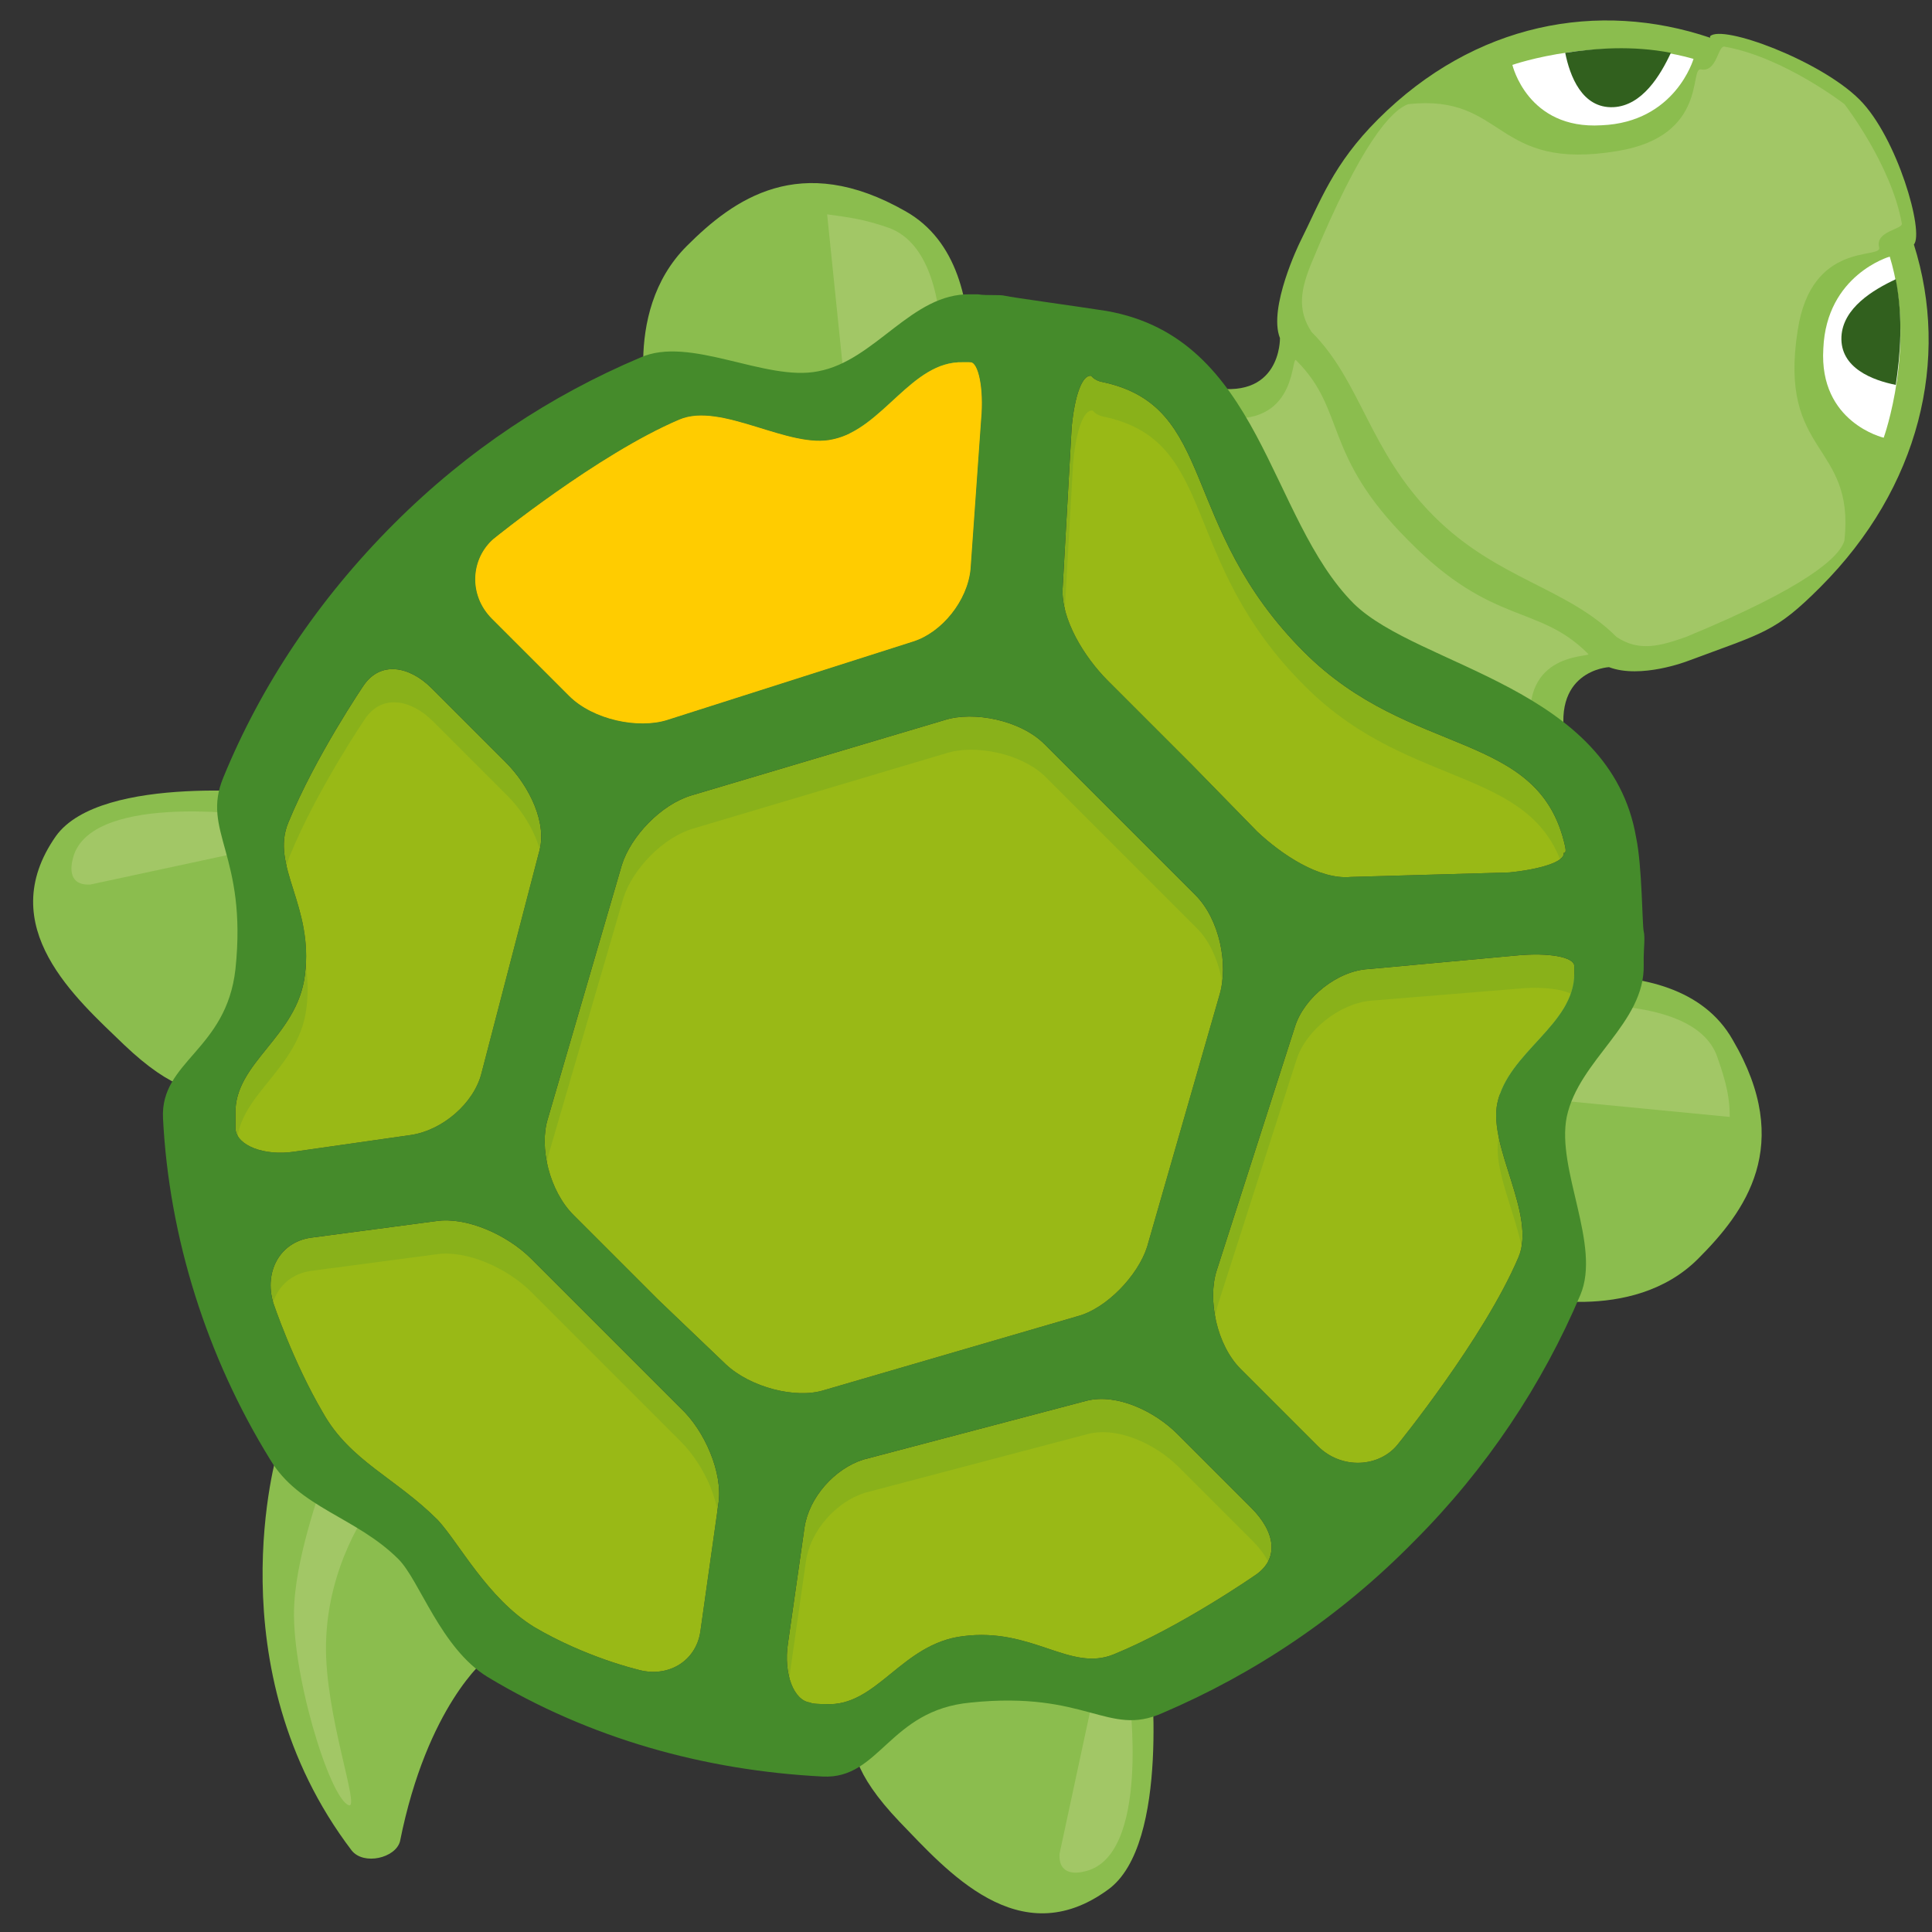 <?xml version="1.0" encoding="utf-8"?>
<!-- Generator: Adobe Illustrator 20.1.0, SVG Export Plug-In . SVG Version: 6.00 Build 0)  -->
<svg version="1.1" id="Layer_2" xmlns="http://www.w3.org/2000/svg" xmlns:xlink="http://www.w3.org/1999/xlink" x="0px" y="0px"
	 width="128px" height="128px" viewBox="0 0 128 128" enable-background="new 0 0 128 128" xml:space="preserve">
<rect x="0" y="0" width="128" height="128" fill="#333333" stroke="none"/>
<g>
	<path fill="#8BBD4E" d="M126.8,16.2C126.8,16.2,126.9,16.2,126.8,16.2c2.4,7.6,0.4,16.1-6.2,22.7c-3,3-3.7,3-8.8,4.9
		c0,0-3.1,1.2-5.2,0.4l0,0l0,0c0,0-4,0.2-2.8,5.3c0.9,4-12.4-2.7-17.1-6.5c-3.8-4.7-10.8-18.3-6.8-17.4c5,1.1,4.9-3.2,4.9-3.2l0,0
		c-0.8-2,1.3-6.3,1.3-6.3c1.4-2.8,2.2-5.2,5.2-8.2c6.4-6.4,14.6-7.9,22-5.4c0,0,0,0,0-0.1c0.8-0.8,7.3,1.6,9.9,4.2
		C125.7,9.1,127.5,15.4,126.8,16.2L126.8,16.2z M63.3,30.5c0,0,3.6-12.6-3.3-16.5c-7-4-11.4-0.8-14.5,2.3C41,20.8,43.1,28,43.1,28
		C50.9,25.9,63.3,30.5,63.3,30.5z M100.8,85.8c0,0,7.3,2,11.7-2.4c3.1-3.1,6.4-7.5,2.3-14.5c-3.9-6.9-16.5-3.3-16.5-3.3
		S103,78,100.8,85.8z M18.7,52.6c0,0-12-1.4-15,2.8c-4.2,6,1.4,10.8,4.5,13.8c6.5,6.2,7.7,1,7.7,1S17.2,60.6,18.7,52.6z M58.6,113
		c0,0-5.2,1.2,1,7.7c3.1,3.2,7.9,8.8,13.8,4.5c4.2-3,2.8-15,2.8-15C68.2,111.7,58.6,113,58.6,113z M18.4,96.1c0,0-4.3,14.4,4.9,26.5
		c0.8,1,2.9,0.5,3.2-0.6c1.8-9,5.7-12.1,5.7-12.1l-4-8.7L18.4,96.1z"/>
	<path fill="#A2C766" d="M86.9,22c-1-1.5-0.7-2.9,0-4.6c3.3-8,5.3-10.1,6.4-10.5c6.5-0.7,5.6,4.5,13.9,3.1c6-1,4.7-5.6,5.5-5.4
		c1.1,0.2,1.1-1.7,1.6-1.5c3.9,0.7,7.9,3.8,7.9,3.8s3.1,4,3.8,7.9c0.1,0.4-1.8,0.5-1.5,1.6c0.2,0.8-4.5-0.5-5.4,5.5
		c-1.3,8.3,3.8,7.4,3.1,13.9c-0.3,1.1-2.5,3.1-10.5,6.4c-1.7,0.6-3.1,1-4.6,0c-3.3-3.3-7.9-3.8-12.1-8C90.7,29.9,90.2,25.3,86.9,22z
		 M87.9,41.1c4.1,4.4,13.8,10.8,13.5,6.8c-0.4-4.9,4.3-4.3,3.8-4.6c-3.3-3.3-6.3-1.8-11.9-7.5c-5.7-5.7-4.1-8.6-7.4-11.9
		c-0.4-0.6,0.2,4.2-4.6,3.8C77.2,27.3,83.5,37,87.9,41.1z M56.4,29.8c3.2-0.1,5.5,0.4,5.5,0.4s2.4-13.1-3-15.1
		c-1.7-0.6-2.7-0.7-4.1-0.9L56.4,29.8z M114.6,74c0-1.2-0.2-2.2-0.8-3.9c-1.7-5.3-15-3.1-15-3.1s0.5,2.3,0.3,5.5L114.6,74z
		 M16.7,56.3c0-2.9-0.7,0.8-0.1-2.3c0,0-10.9-1.5-11.8,3c-0.1,0.4-0.3,1.7,1.2,1.6L16.7,56.3z M70.2,122.8c-0.1,1.5,1.2,1.3,1.6,1.2
		c4.5-0.9,3-11.8,3-11.8c-3,0.6,0.6-0.2-2.3-0.1L70.2,122.8z M19.5,106.2c-0.3,4.3,2.3,12.9,3.6,13.4c0.8,0.3-1.6-6-1.5-10.7
		c0.1-5.3,2.9-9,2.9-9l-3-2C21.5,97.9,19.7,102.7,19.5,106.2z"/>
	<g id="shell_3_">
		<g enable-background="new    ">
			<path fill="#89B11A" d="M43.6,86.1L38,80.5c-1.6-1.6-2.3-4.5-1.7-6.4l4.9-16.8c0.6-1.9,2.6-4,4.6-4.6l16.8-5c1.9-0.6,5,0,6.6,1.6
				l5.6,5.6l4.4,4.4c1.6,1.6,2.2,4.6,1.6,6.6L76,82.6c-0.6,1.9-2.7,4.1-4.6,4.6l-16.8,4.9c-1.9,0.6-4.9-0.2-6.5-1.7L43.6,86.1"/>
			<path fill="#89B11A" d="M79,50.7l-5.6-5.6c-1.6-1.6-3.1-4.1-3-6.1L71,28.3c0.2-2.1,0.7-3.5,1.3-3.4c0,0,0.2,0.3,0.7,0.4
				c7.7,1.6,5,9.5,13.4,17.9c7.1,7.1,15.6,5.1,17.3,12.9c0.1,0.5-0.1,0.4-0.1,0.4c0.1,0.6-1.6,1.1-3.6,1.3l-10.5,0.3
				c-2.1,0.2-4.6-1.5-6.2-3L79,50.7L79,50.7z"/>
			<path fill="#89B11A" d="M29,100.7c-2.8-2.8-5.8-3.9-7.6-7.1c-2-3.4-3.3-7.3-3.3-7.3c-0.6-2,0.4-4,2.5-4.3l8.3-1.1
				c2-0.3,4.7,0.9,6.3,2.5l5.6,5.6l4.3,4.3c1.6,1.5,2.8,4.3,2.5,6.3l-1.2,8.5c-0.3,2-2.2,3.1-4.2,2.5c0,0-3.4-0.8-6.8-2.8
				C32.3,105.9,30.4,102.2,29,100.7z"/>
			<path fill="#89B11A" d="M100.5,63.3c2.1-0.2,3.8,0.1,3.8,0.7c0,0,0,0,0,0.5c0,3.4-4.4,5.2-5.1,8.6c-0.6,2.9,2.6,7.4,1.4,10.2
				c-2.3,5.4-8,12.4-8,12.4c-1.2,1.5-3.7,1.7-5.3,0.1l-5.1-5.1c-1.6-1.6-2.2-4.6-1.6-6.5L85.8,68c0.6-1.9,2.8-3.7,4.9-3.8
				L100.5,63.3z"/>
			<path fill="#89B11A" d="M64.3,37.7c-0.2,2.1-1.9,4.2-3.8,4.8l-16.3,5.2c-1.9,0.6-4.9,0-6.5-1.6L32.6,41c-1.6-1.6-1.4-4,0.1-5.3
				c0,0,6.9-5.6,12.3-7.9c2.8-1.2,7.3,2,10.2,1.3c3.3-0.7,5.2-5.2,8.6-5.1c0.5,0,0.5,0,0.5,0c0.5,0,0.9,1.7,0.7,3.8L64.3,37.7z"/>
			<path fill="#89B11A" d="M31.9,71.1c-0.5,2-2.6,3.8-4.7,4.1l-7.7,1.1c-2,0.3-3.8-0.4-3.9-1.5c0,0,0,0,0-1
				c-0.1-3.4,4.1-5.1,4.6-9.2c0.6-4.6-2.3-7.2-1.1-10.1c1.8-4.4,5-9.1,5-9.1c1.1-1.6,3-1.3,4.5,0.2l4.9,4.9c1.6,1.6,2.8,4.1,2.2,6
				L31.9,71.1z"/>
			<path fill="#89B11A" d="M72,92.8c2-0.5,4.5,0.7,6,2.2l4.9,4.9c1.6,1.6,1.9,3.4,0.2,4.5c0,0-4.9,3.4-9.3,5.2
				c-2.9,1.2-5.4-1.8-10-1.2c-4.1,0.5-5.7,4.7-9.1,4.5c-1,0-1-0.1-1-0.1c-1.1-0.1-1.8-1.9-1.5-3.9l1.1-7.7c0.3-2,2-3.9,3.9-4.5
				L72,92.8z"/>
		</g>
		<g opacity="0.15">
			<path fill="#F3E400" d="M43.7,88.3l-5.6-5.6c-1.6-1.6-2.3-4.5-1.7-6.4l4.9-16.8c0.6-1.9,2.6-4,4.6-4.6l16.8-5
				c1.9-0.6,5,0,6.6,1.6l5.6,5.6l4.4,4.4c1.6,1.6,2.1,4.6,1.6,6.6l-4.8,16.7c-0.6,1.9-2.7,4.1-4.6,4.6l-16.8,4.9
				c-1.9,0.6-4.9-0.2-6.5-1.7L43.7,88.3"/>
			<path fill="#F3E400" d="M79.1,52.9l-5.6-5.6c-1.6-1.6-3.1-4.1-3-6.1l0.6-10.6c0.2-2.1,0.7-3.5,1.3-3.4c0,0,0.2,0.3,0.7,0.4
				c7.7,1.6,4.9,9.5,13.4,17.9c7.1,7.1,15.6,5.1,17.3,12.9c0.1,0.5-0.1,0.4-0.1,0.4c0.1,0.6-1.6,1.1-3.6,1.3l-10.5,0.3
				c-2.1,0.2-4.6-1.5-6.2-3L79.1,52.9L79.1,52.9z"/>
			<path fill="#F3E400" d="M29,102.9c-2.8-2.8-5.8-3.9-7.6-7.1c-2-3.4-3.3-7.3-3.3-7.3c-0.6-2,0.4-4,2.5-4.3l8.3-1.1
				c2-0.3,4.7,0.9,6.3,2.5l5.6,5.6l4.3,4.3c1.6,1.6,2.8,4.3,2.5,6.3l-1.2,8.5c-0.3,2-2.2,3.1-4.2,2.5c0,0-3.4-0.8-6.8-2.8
				C32.3,108.1,30.4,104.3,29,102.9z"/>
			<path fill="#F3E400" d="M100.6,65.5c2.1-0.2,3.8,0.2,3.8,0.7c0,0,0,0,0,0.5c0,3.4-4.4,5.2-5.1,8.6c-0.6,2.9,2.6,7.4,1.4,10.2
				c-2.3,5.4-8,12.4-8,12.4c-1.2,1.5-3.7,1.7-5.3,0.1l-5.1-5.1c-1.6-1.6-2.2-4.6-1.6-6.5l5.2-16.2c0.6-1.9,2.8-3.7,4.9-3.9
				L100.6,65.5z"/>
			<path fill="#F3E400" d="M64.4,39.9c-0.2,2.1-1.9,4.2-3.8,4.8L44.3,50c-1.9,0.6-4.9,0-6.5-1.6l-5.1-5.1c-1.6-1.6-1.4-4,0.1-5.3
				c0,0,6.9-5.6,12.3-7.9c2.8-1.2,7.3,2,10.2,1.3c3.4-0.7,5.2-5.2,8.6-5.2c0.5,0,0.5,0,0.5,0c0.6,0,0.9,1.7,0.7,3.8L64.4,39.9z"/>
			<path fill="#F3E400" d="M32,73.3c-0.5,2-2.6,3.8-4.7,4.1l-7.7,1.1c-2,0.3-3.8-0.4-3.9-1.5c0,0,0,0,0-1c-0.1-3.4,4.1-5.1,4.6-9.2
				c0.6-4.6-2.3-7.2-1.1-10.1c1.8-4.4,5-9.1,5-9.1c1.1-1.6,3-1.3,4.5,0.2l4.9,4.9c1.6,1.6,2.8,4.1,2.2,6L32,73.3z"/>
			<path fill="#F3E400" d="M72.1,95c2-0.5,4.5,0.7,6,2.2l4.9,4.9c1.6,1.6,1.9,3.4,0.2,4.5c0,0-4.9,3.4-9.3,5.2
				c-2.9,1.2-5.4-1.8-10-1.2c-4.1,0.5-5.7,4.7-9.1,4.5c-1,0-1-0.1-1-0.1c-1.1-0.1-1.8-1.9-1.5-3.9l1.1-7.7c0.3-2,2-3.9,3.9-4.5
				L72.1,95z"/>
		</g>
		<path fill="#458B2B" d="M26.4,103.3c1.4,1.4,2.8,5.9,5.9,7.8c6.8,4.1,14.4,6.2,22.2,6.6c3.8,0.2,4.4-4.4,9.8-4.9
			c7.7-0.8,9.1,2.3,12.7,0.7c6.1-2.6,11.8-6.4,16.7-11.4c4.8-4.8,8.5-10.4,11-16.3c1.4-3.3-1.6-8.3-0.9-11.8
			c0.8-3.8,5.2-6.2,5.1-10.1c0-0.5,0-0.5,0-0.5c0-0.5,0.1-1.3,0-1.7s-0.1-4.3-0.5-6.2C106.7,45.5,94,44.2,89.7,40
			c-5.7-5.7-6.1-17.6-16.4-19.4c-1.9-0.3-6.3-0.9-6.7-1c-0.4-0.1-1.2,0-1.8-0.1c0,0,0,0-0.5,0c-3.9-0.1-6.3,4.4-10.1,5.1
			c-3.5,0.7-8.5-2.4-11.8-0.9c-5.9,2.5-11.4,6.1-16.3,11c-5,5-8.8,10.7-11.3,16.8c-1.5,3.6,1.6,5.1,0.8,12.7c-0.6,5.4-5,6.1-4.8,9.9
			c0.4,7.9,2.9,15.8,7.1,22.6C19.8,99.9,23.6,100.5,26.4,103.3z M43.6,86.1L38,80.5c-1.6-1.6-2.3-4.5-1.7-6.4l4.9-16.8
			c0.6-1.9,2.6-4,4.6-4.6l16.8-5c1.9-0.6,5,0,6.6,1.6l5.6,5.6l4.4,4.4c1.6,1.6,2.2,4.6,1.6,6.6L76,82.6c-0.6,1.9-2.7,4.1-4.6,4.6
			l-16.8,4.9c-1.9,0.6-4.9-0.2-6.5-1.7L43.6,86.1 M79,50.7l-5.6-5.6c-1.6-1.6-3.1-4.1-3-6.1L71,28.3c0.2-2.1,0.7-3.5,1.3-3.4
			c0,0,0.2,0.3,0.7,0.4c7.7,1.6,5,9.5,13.4,17.9c7.1,7.1,15.6,5.1,17.3,12.9c0.1,0.5-0.1,0.4-0.1,0.4c0.1,0.6-1.6,1.1-3.6,1.3
			l-10.5,0.3c-2.1,0.2-4.6-1.5-6.2-3L79,50.7L79,50.7z M29,100.7c-2.8-2.8-5.8-3.9-7.6-7.1c-2-3.4-3.3-7.3-3.3-7.3
			c-0.6-2,0.4-4,2.5-4.3l8.3-1.1c2-0.3,4.7,0.9,6.3,2.5l5.6,5.6l4.3,4.3c1.6,1.5,2.8,4.3,2.5,6.3l-1.2,8.5c-0.3,2-2.2,3.1-4.2,2.5
			c0,0-3.4-0.8-6.8-2.8C32.3,105.9,30.4,102.2,29,100.7z M100.5,63.3c2.1-0.2,3.8,0.1,3.8,0.7c0,0,0,0,0,0.5c0,3.4-4.4,5.2-5.1,8.6
			c-0.6,2.9,2.6,7.4,1.4,10.2c-2.3,5.4-8,12.4-8,12.4c-1.2,1.5-3.7,1.7-5.3,0.1l-5.1-5.1c-1.6-1.6-2.2-4.6-1.6-6.5L85.8,68
			c0.6-1.9,2.8-3.7,4.9-3.8L100.5,63.3z M64.3,37.7c-0.2,2.1-1.9,4.2-3.8,4.8l-16.3,5.2c-1.9,0.6-4.9,0-6.5-1.6L32.6,41
			c-1.6-1.6-1.4-4,0.1-5.3c0,0,6.9-5.6,12.3-7.9c2.8-1.2,7.3,2,10.2,1.3c3.3-0.7,5.2-5.2,8.6-5.1c0.5,0,0.5,0,0.5,0
			c0.5,0,0.9,1.7,0.7,3.8L64.3,37.7z M31.9,71.1c-0.5,2-2.6,3.8-4.7,4.1l-7.7,1.1c-2,0.3-3.8-0.4-3.9-1.5c0,0,0,0,0-1
			c-0.1-3.4,4.1-5.1,4.6-9.2c0.6-4.6-2.3-7.2-1.1-10.1c1.8-4.4,5-9.1,5-9.1c1.1-1.6,3-1.3,4.5,0.2l4.9,4.9c1.6,1.6,2.8,4.1,2.2,6
			L31.9,71.1z M72,92.8c2-0.5,4.5,0.7,6,2.2l4.9,4.9c1.6,1.6,1.9,3.4,0.2,4.5c0,0-4.9,3.4-9.3,5.2c-2.9,1.2-5.4-1.8-10-1.2
			c-4.1,0.5-5.7,4.7-9.1,4.5c-1,0-1-0.1-1-0.1c-1.1-0.1-1.8-1.9-1.5-3.9l1.1-7.7c0.3-2,2-3.9,3.9-4.5L72,92.8z"/>
	</g>
	<g id="eyes_3_">
		<path id="eye_6_" fill="#FFFFFF" d="M125.2,17c0,0-4.2,1.2-4.4,6.1c-0.3,4.9,4,5.9,4,5.9S127,22.9,125.2,17z"/>
		<path id="eye_5_" fill="#FFFFFF" d="M112.2,3.9c0,0-1.2,4.2-6.1,4.4c-4.9,0.3-5.9-4-5.9-4S106.2,2.2,112.2,3.9z"/>
		<path fill="#31601E" d="M106.9,7.1c1.9-0.1,3.1-2.1,3.8-3.6c-2.6-0.5-5-0.3-7,0C104,5,104.8,7.2,106.9,7.1z"/>
		<path fill="#31601E" d="M122,22.3c0.1-1.9,2.1-3.1,3.6-3.8c0.5,2.6,0.3,5,0,7C124.1,25.2,121.9,24.4,122,22.3z"/>
	</g>
</g>
<path fill="#FFCC00" d="M64.3,37.7c-0.2,2.1-1.9,4.2-3.8,4.8l-16.3,5.2c-1.9,0.6-4.9,0-6.5-1.6L32.6,41c-1.6-1.6-1.4-4,0.1-5.3
	c0,0,6.9-5.6,12.3-7.9c2.8-1.2,7.3,2,10.2,1.3c3.3-0.7,5.2-5.2,8.6-5.1c0.5,0,0.5,0,0.5,0c0.5,0,0.9,1.7,0.7,3.8L64.3,37.7z"/>
</svg>
